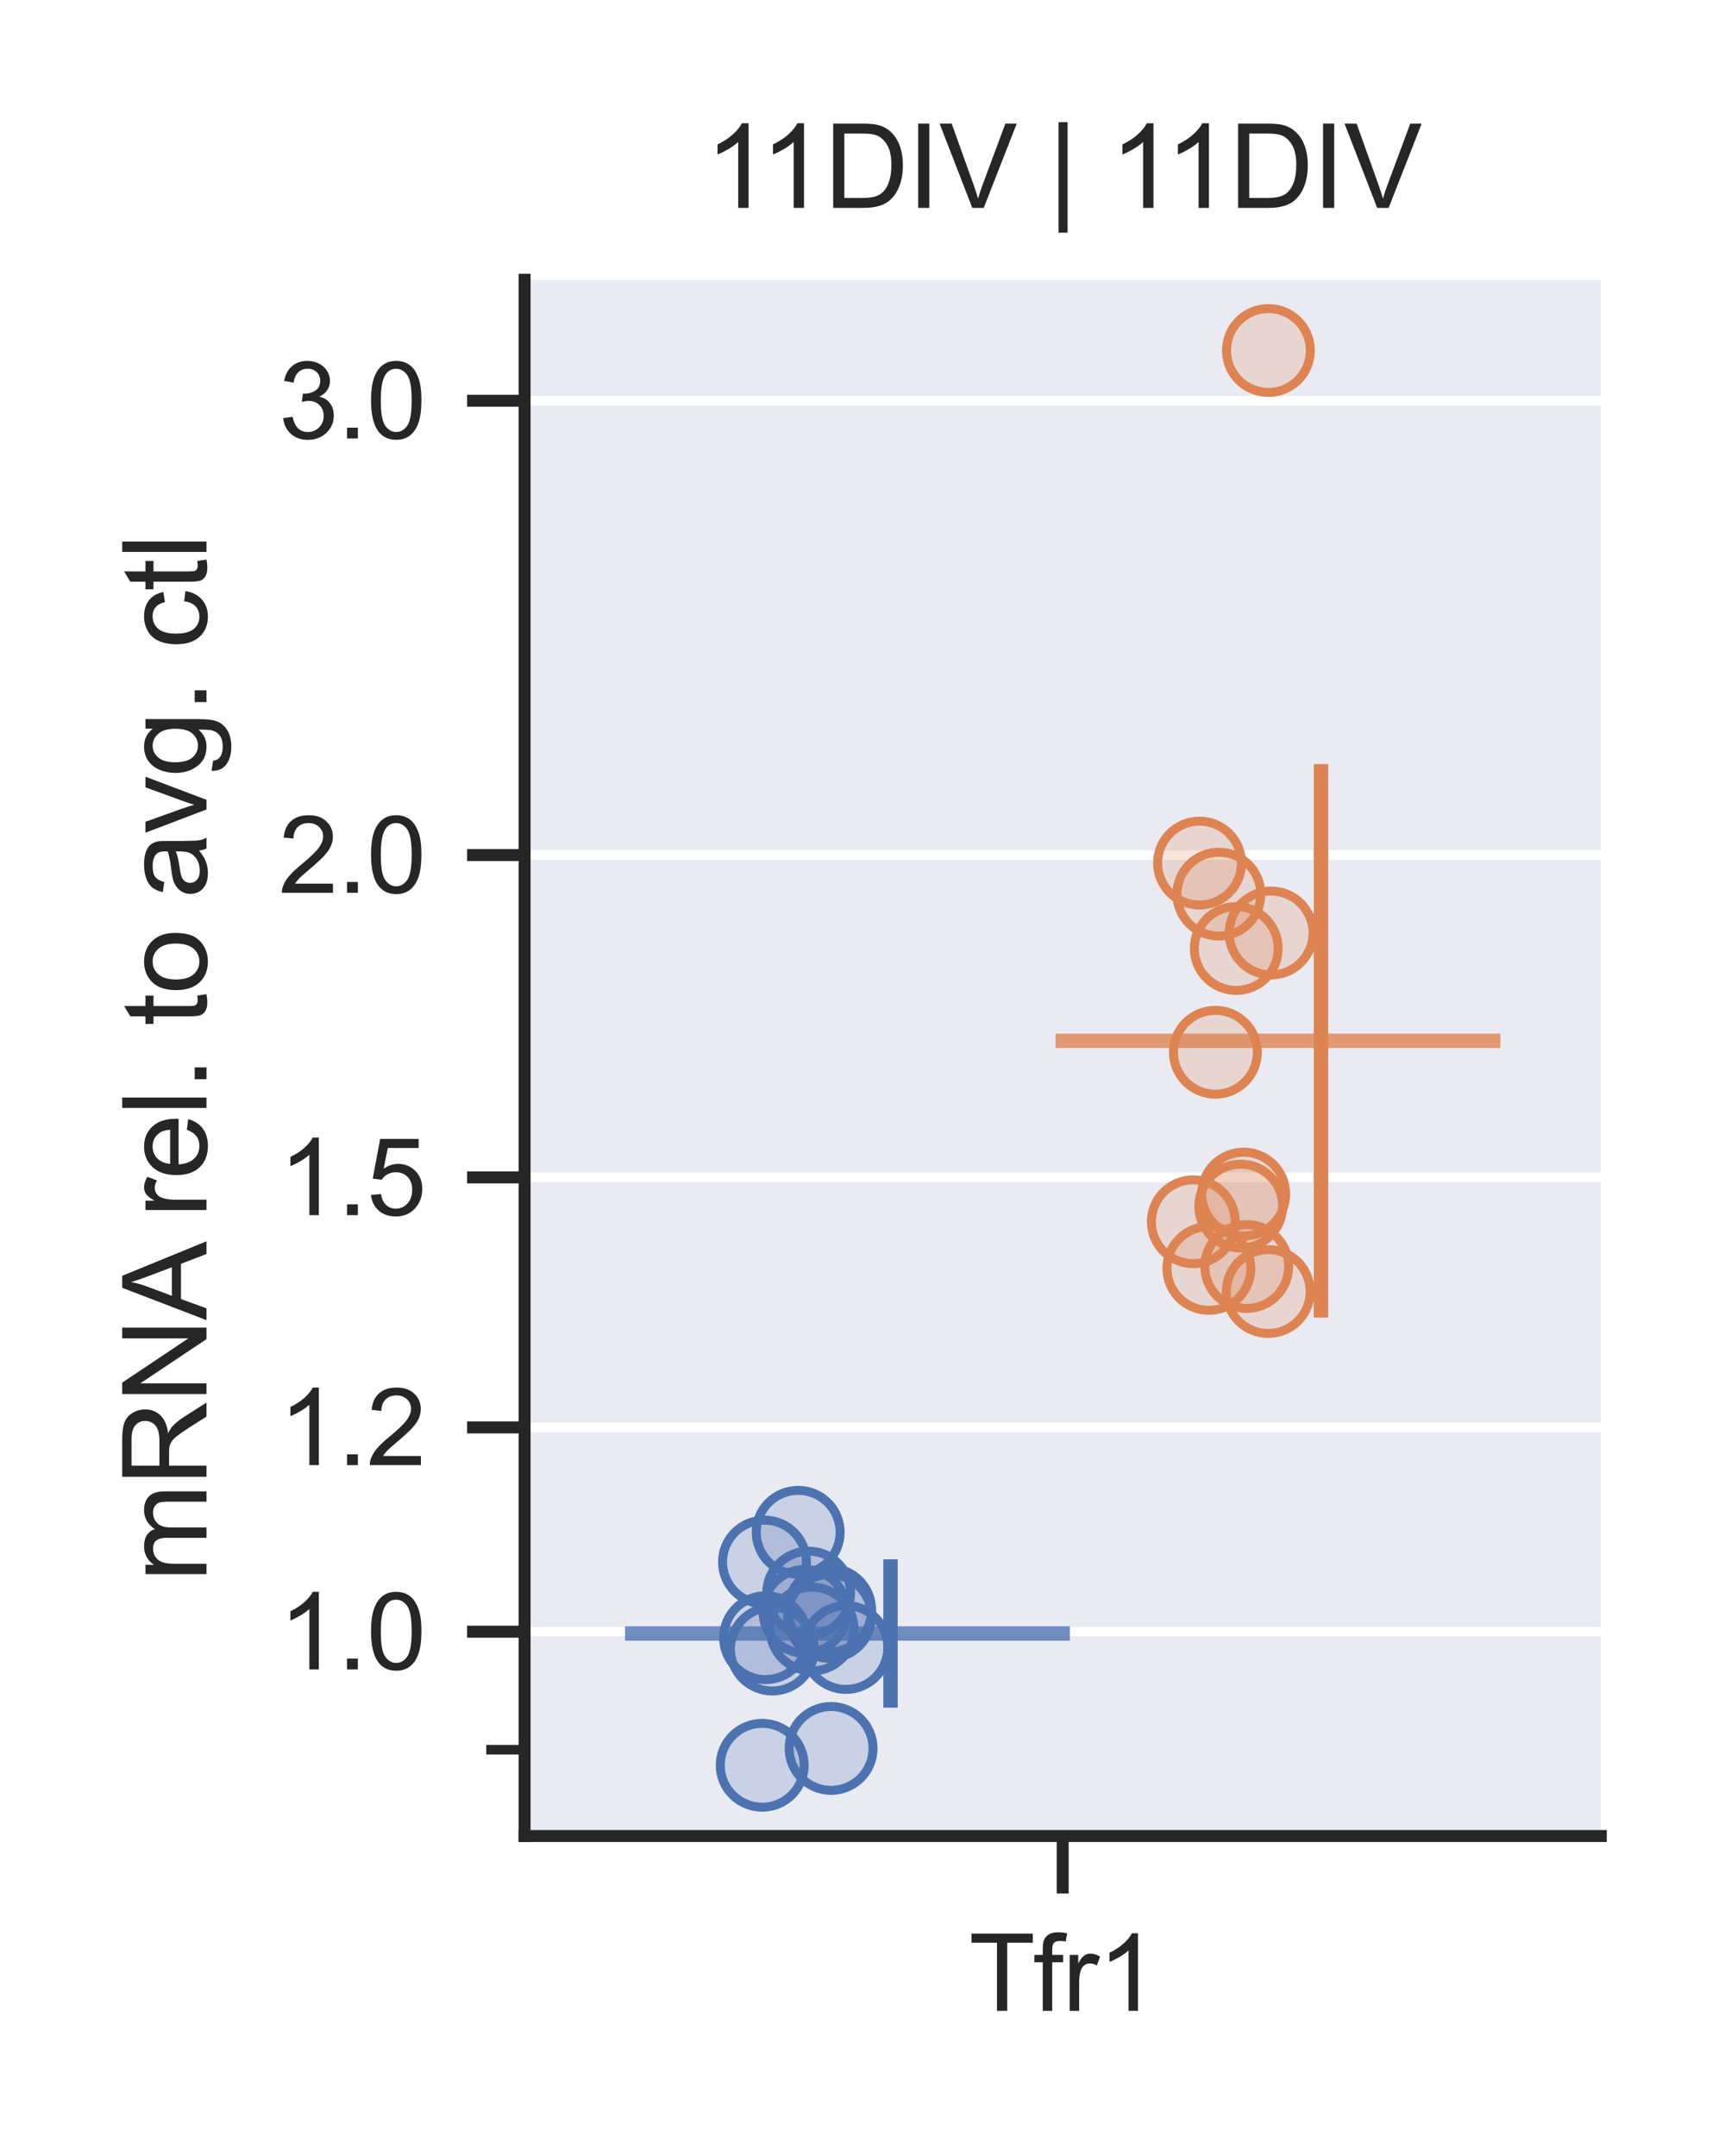 <?xml version="1.0" encoding="utf-8" standalone="no"?>
<!DOCTYPE svg PUBLIC "-//W3C//DTD SVG 1.1//EN"
  "http://www.w3.org/Graphics/SVG/1.1/DTD/svg11.dtd">
<svg xmlns:xlink="http://www.w3.org/1999/xlink" width="144pt" height="180pt" viewBox="0 0 144 180" xmlns="http://www.w3.org/2000/svg" version="1.1">
 <defs>
  <style type="text/css">*{stroke-linejoin: round; stroke-linecap: butt}</style>
 </defs>
 <g id="figure_1">
  <g id="patch_1">
   <path d="M 0 180 
L 144 180 
L 144 0 
L 0 0 
z
" style="fill: #ffffff"/>
  </g>
  <g id="axes_1">
   <g id="patch_2">
    <path d="M 43.792 153.284 
L 133.632 153.284 
L 133.632 23.357 
L 43.792 23.357 
z
" style="fill: #eaeaf2"/>
   </g>
   <g id="matplotlib.axis_1">
    <g id="xtick_1">
     <g id="line2d_1">
      <defs>
       <path id="m2f5e99642d" d="M 0 0 
L 0 4.8 
" style="stroke: #262626"/>
      </defs>
      <g>
       <use xlink:href="#m2f5e99642d" x="88.712" y="153.284" style="fill: #262626; stroke: #262626"/>
      </g>
     </g>
     <g id="text_1">
      <!-- Tfr1 -->
      <g style="fill: #262626" transform="translate(80.89 167.883) scale(0.088 -0.088)">
       <defs>
        <path id="ArialMT-54" d="M 1659 0 
L 1659 4041 
L 150 4041 
L 150 4581 
L 3781 4581 
L 3781 4041 
L 2266 4041 
L 2266 0 
L 1659 0 
z
" transform="scale(0.016)"/>
        <path id="ArialMT-66" d="M 556 0 
L 556 2881 
L 59 2881 
L 59 3319 
L 556 3319 
L 556 3672 
Q 556 4006 616 4169 
Q 697 4388 901 4523 
Q 1106 4659 1475 4659 
Q 1713 4659 2000 4603 
L 1916 4113 
Q 1741 4144 1584 4144 
Q 1328 4144 1222 4034 
Q 1116 3925 1116 3625 
L 1116 3319 
L 1763 3319 
L 1763 2881 
L 1116 2881 
L 1116 0 
L 556 0 
z
" transform="scale(0.016)"/>
        <path id="ArialMT-72" d="M 416 0 
L 416 3319 
L 922 3319 
L 922 2816 
Q 1116 3169 1280 3281 
Q 1444 3394 1641 3394 
Q 1925 3394 2219 3213 
L 2025 2691 
Q 1819 2813 1613 2813 
Q 1428 2813 1281 2702 
Q 1134 2591 1072 2394 
Q 978 2094 978 1738 
L 978 0 
L 416 0 
z
" transform="scale(0.016)"/>
        <path id="ArialMT-31" d="M 2384 0 
L 1822 0 
L 1822 3584 
Q 1619 3391 1289 3197 
Q 959 3003 697 2906 
L 697 3450 
Q 1169 3672 1522 3987 
Q 1875 4303 2022 4600 
L 2384 4600 
L 2384 0 
z
" transform="scale(0.016)"/>
       </defs>
       <use xlink:href="#ArialMT-54"/>
       <use xlink:href="#ArialMT-66" x="61.084"/>
       <use xlink:href="#ArialMT-72" x="88.867"/>
       <use xlink:href="#ArialMT-31" x="122.168"/>
      </g>
     </g>
    </g>
   </g>
   <g id="matplotlib.axis_2">
    <g id="ytick_1">
     <g id="line2d_2">
      <path d="M 43.792 136.226 
L 133.632 136.226 
" clip-path="url(#pa6bf86e4b5)" style="fill: none; stroke: #ffffff; stroke-width: 0.8; stroke-linecap: round"/>
     </g>
     <g id="line2d_3">
      <defs>
       <path id="me5019d1ec5" d="M 0 0 
L -4.8 0 
" style="stroke: #262626"/>
      </defs>
      <g>
       <use xlink:href="#me5019d1ec5" x="43.792" y="136.226" style="fill: #262626; stroke: #262626"/>
      </g>
     </g>
     <g id="text_2">
      <!-- 1.0 -->
      <g style="fill: #262626" transform="translate(23.26 139.376) scale(0.088 -0.088)">
       <defs>
        <path id="ArialMT-2e" d="M 581 0 
L 581 641 
L 1222 641 
L 1222 0 
L 581 0 
z
" transform="scale(0.016)"/>
        <path id="ArialMT-30" d="M 266 2259 
Q 266 3072 433 3567 
Q 600 4063 929 4331 
Q 1259 4600 1759 4600 
Q 2128 4600 2406 4451 
Q 2684 4303 2865 4023 
Q 3047 3744 3150 3342 
Q 3253 2941 3253 2259 
Q 3253 1453 3087 958 
Q 2922 463 2592 192 
Q 2263 -78 1759 -78 
Q 1097 -78 719 397 
Q 266 969 266 2259 
z
M 844 2259 
Q 844 1131 1108 757 
Q 1372 384 1759 384 
Q 2147 384 2411 759 
Q 2675 1134 2675 2259 
Q 2675 3391 2411 3762 
Q 2147 4134 1753 4134 
Q 1366 4134 1134 3806 
Q 844 3388 844 2259 
z
" transform="scale(0.016)"/>
       </defs>
       <use xlink:href="#ArialMT-31"/>
       <use xlink:href="#ArialMT-2e" x="55.615"/>
       <use xlink:href="#ArialMT-30" x="83.398"/>
      </g>
     </g>
    </g>
    <g id="ytick_2">
     <g id="line2d_4">
      <path d="M 43.792 119.172 
L 133.632 119.172 
" clip-path="url(#pa6bf86e4b5)" style="fill: none; stroke: #ffffff; stroke-width: 0.8; stroke-linecap: round"/>
     </g>
     <g id="line2d_5">
      <g>
       <use xlink:href="#me5019d1ec5" x="43.792" y="119.172" style="fill: #262626; stroke: #262626"/>
      </g>
     </g>
     <g id="text_3">
      <!-- 1.2 -->
      <g style="fill: #262626" transform="translate(23.26 122.321) scale(0.088 -0.088)">
       <defs>
        <path id="ArialMT-32" d="M 3222 541 
L 3222 0 
L 194 0 
Q 188 203 259 391 
Q 375 700 629 1000 
Q 884 1300 1366 1694 
Q 2113 2306 2375 2664 
Q 2638 3022 2638 3341 
Q 2638 3675 2398 3904 
Q 2159 4134 1775 4134 
Q 1369 4134 1125 3890 
Q 881 3647 878 3216 
L 300 3275 
Q 359 3922 746 4261 
Q 1134 4600 1788 4600 
Q 2447 4600 2831 4234 
Q 3216 3869 3216 3328 
Q 3216 3053 3103 2787 
Q 2991 2522 2730 2228 
Q 2469 1934 1863 1422 
Q 1356 997 1212 845 
Q 1069 694 975 541 
L 3222 541 
z
" transform="scale(0.016)"/>
       </defs>
       <use xlink:href="#ArialMT-31"/>
       <use xlink:href="#ArialMT-2e" x="55.615"/>
       <use xlink:href="#ArialMT-32" x="83.398"/>
      </g>
     </g>
    </g>
    <g id="ytick_3">
     <g id="line2d_6">
      <path d="M 43.792 98.298 
L 133.632 98.298 
" clip-path="url(#pa6bf86e4b5)" style="fill: none; stroke: #ffffff; stroke-width: 0.8; stroke-linecap: round"/>
     </g>
     <g id="line2d_7">
      <g>
       <use xlink:href="#me5019d1ec5" x="43.792" y="98.298" style="fill: #262626; stroke: #262626"/>
      </g>
     </g>
     <g id="text_4">
      <!-- 1.5 -->
      <g style="fill: #262626" transform="translate(23.26 101.448) scale(0.088 -0.088)">
       <defs>
        <path id="ArialMT-35" d="M 266 1200 
L 856 1250 
Q 922 819 1161 601 
Q 1400 384 1738 384 
Q 2144 384 2425 690 
Q 2706 997 2706 1503 
Q 2706 1984 2436 2262 
Q 2166 2541 1728 2541 
Q 1456 2541 1237 2417 
Q 1019 2294 894 2097 
L 366 2166 
L 809 4519 
L 3088 4519 
L 3088 3981 
L 1259 3981 
L 1013 2750 
Q 1425 3038 1878 3038 
Q 2478 3038 2890 2622 
Q 3303 2206 3303 1553 
Q 3303 931 2941 478 
Q 2500 -78 1738 -78 
Q 1113 -78 717 272 
Q 322 622 266 1200 
z
" transform="scale(0.016)"/>
       </defs>
       <use xlink:href="#ArialMT-31"/>
       <use xlink:href="#ArialMT-2e" x="55.615"/>
       <use xlink:href="#ArialMT-35" x="83.398"/>
      </g>
     </g>
    </g>
    <g id="ytick_4">
     <g id="line2d_8">
      <path d="M 43.792 71.387 
L 133.632 71.387 
" clip-path="url(#pa6bf86e4b5)" style="fill: none; stroke: #ffffff; stroke-width: 0.8; stroke-linecap: round"/>
     </g>
     <g id="line2d_9">
      <g>
       <use xlink:href="#me5019d1ec5" x="43.792" y="71.387" style="fill: #262626; stroke: #262626"/>
      </g>
     </g>
     <g id="text_5">
      <!-- 2.0 -->
      <g style="fill: #262626" transform="translate(23.26 74.537) scale(0.088 -0.088)">
       <use xlink:href="#ArialMT-32"/>
       <use xlink:href="#ArialMT-2e" x="55.615"/>
       <use xlink:href="#ArialMT-30" x="83.398"/>
      </g>
     </g>
    </g>
    <g id="ytick_5">
     <g id="line2d_10">
      <path d="M 43.792 33.459 
L 133.632 33.459 
" clip-path="url(#pa6bf86e4b5)" style="fill: none; stroke: #ffffff; stroke-width: 0.8; stroke-linecap: round"/>
     </g>
     <g id="line2d_11">
      <g>
       <use xlink:href="#me5019d1ec5" x="43.792" y="33.459" style="fill: #262626; stroke: #262626"/>
      </g>
     </g>
     <g id="text_6">
      <!-- 3.0 -->
      <g style="fill: #262626" transform="translate(23.26 36.609) scale(0.088 -0.088)">
       <defs>
        <path id="ArialMT-33" d="M 269 1209 
L 831 1284 
Q 928 806 1161 595 
Q 1394 384 1728 384 
Q 2125 384 2398 659 
Q 2672 934 2672 1341 
Q 2672 1728 2419 1979 
Q 2166 2231 1775 2231 
Q 1616 2231 1378 2169 
L 1441 2663 
Q 1497 2656 1531 2656 
Q 1891 2656 2178 2843 
Q 2466 3031 2466 3422 
Q 2466 3731 2256 3934 
Q 2047 4138 1716 4138 
Q 1388 4138 1169 3931 
Q 950 3725 888 3313 
L 325 3413 
Q 428 3978 793 4289 
Q 1159 4600 1703 4600 
Q 2078 4600 2393 4439 
Q 2709 4278 2876 4000 
Q 3044 3722 3044 3409 
Q 3044 3113 2884 2869 
Q 2725 2625 2413 2481 
Q 2819 2388 3044 2092 
Q 3269 1797 3269 1353 
Q 3269 753 2831 336 
Q 2394 -81 1725 -81 
Q 1122 -81 723 278 
Q 325 638 269 1209 
z
" transform="scale(0.016)"/>
       </defs>
       <use xlink:href="#ArialMT-33"/>
       <use xlink:href="#ArialMT-2e" x="55.615"/>
       <use xlink:href="#ArialMT-30" x="83.398"/>
      </g>
     </g>
    </g>
    <g id="ytick_6">
     <g id="line2d_12">
      <defs>
       <path id="mbf34a4c6f4" d="M 0 0 
L -3.2 0 
" style="stroke: #262626; stroke-width: 0.8"/>
      </defs>
      <g>
       <use xlink:href="#mbf34a4c6f4" x="43.792" y="146.082" style="fill: #262626; stroke: #262626; stroke-width: 0.8"/>
      </g>
     </g>
    </g>
    <g id="text_7">
     <!-- mRNA rel. to avg. ctl -->
     <g style="fill: #262626" transform="translate(17.239 132.066) rotate(-90) scale(0.096 -0.096)">
      <defs>
       <path id="ArialMT-6d" d="M 422 0 
L 422 3319 
L 925 3319 
L 925 2853 
Q 1081 3097 1340 3245 
Q 1600 3394 1931 3394 
Q 2300 3394 2536 3241 
Q 2772 3088 2869 2813 
Q 3263 3394 3894 3394 
Q 4388 3394 4653 3120 
Q 4919 2847 4919 2278 
L 4919 0 
L 4359 0 
L 4359 2091 
Q 4359 2428 4304 2576 
Q 4250 2725 4106 2815 
Q 3963 2906 3769 2906 
Q 3419 2906 3187 2673 
Q 2956 2441 2956 1928 
L 2956 0 
L 2394 0 
L 2394 2156 
Q 2394 2531 2256 2718 
Q 2119 2906 1806 2906 
Q 1569 2906 1367 2781 
Q 1166 2656 1075 2415 
Q 984 2175 984 1722 
L 984 0 
L 422 0 
z
" transform="scale(0.016)"/>
       <path id="ArialMT-52" d="M 503 0 
L 503 4581 
L 2534 4581 
Q 3147 4581 3465 4457 
Q 3784 4334 3975 4021 
Q 4166 3709 4166 3331 
Q 4166 2844 3850 2509 
Q 3534 2175 2875 2084 
Q 3116 1969 3241 1856 
Q 3506 1613 3744 1247 
L 4541 0 
L 3778 0 
L 3172 953 
Q 2906 1366 2734 1584 
Q 2563 1803 2427 1890 
Q 2291 1978 2150 2013 
Q 2047 2034 1813 2034 
L 1109 2034 
L 1109 0 
L 503 0 
z
M 1109 2559 
L 2413 2559 
Q 2828 2559 3062 2645 
Q 3297 2731 3419 2920 
Q 3541 3109 3541 3331 
Q 3541 3656 3305 3865 
Q 3069 4075 2559 4075 
L 1109 4075 
L 1109 2559 
z
" transform="scale(0.016)"/>
       <path id="ArialMT-4e" d="M 488 0 
L 488 4581 
L 1109 4581 
L 3516 984 
L 3516 4581 
L 4097 4581 
L 4097 0 
L 3475 0 
L 1069 3600 
L 1069 0 
L 488 0 
z
" transform="scale(0.016)"/>
       <path id="ArialMT-41" d="M -9 0 
L 1750 4581 
L 2403 4581 
L 4278 0 
L 3588 0 
L 3053 1388 
L 1138 1388 
L 634 0 
L -9 0 
z
M 1313 1881 
L 2866 1881 
L 2388 3150 
Q 2169 3728 2063 4100 
Q 1975 3659 1816 3225 
L 1313 1881 
z
" transform="scale(0.016)"/>
       <path id="ArialMT-20" transform="scale(0.016)"/>
       <path id="ArialMT-65" d="M 2694 1069 
L 3275 997 
Q 3138 488 2766 206 
Q 2394 -75 1816 -75 
Q 1088 -75 661 373 
Q 234 822 234 1631 
Q 234 2469 665 2931 
Q 1097 3394 1784 3394 
Q 2450 3394 2872 2941 
Q 3294 2488 3294 1666 
Q 3294 1616 3291 1516 
L 816 1516 
Q 847 969 1125 678 
Q 1403 388 1819 388 
Q 2128 388 2347 550 
Q 2566 713 2694 1069 
z
M 847 1978 
L 2700 1978 
Q 2663 2397 2488 2606 
Q 2219 2931 1791 2931 
Q 1403 2931 1139 2672 
Q 875 2413 847 1978 
z
" transform="scale(0.016)"/>
       <path id="ArialMT-6c" d="M 409 0 
L 409 4581 
L 972 4581 
L 972 0 
L 409 0 
z
" transform="scale(0.016)"/>
       <path id="ArialMT-74" d="M 1650 503 
L 1731 6 
Q 1494 -44 1306 -44 
Q 1000 -44 831 53 
Q 663 150 594 308 
Q 525 466 525 972 
L 525 2881 
L 113 2881 
L 113 3319 
L 525 3319 
L 525 4141 
L 1084 4478 
L 1084 3319 
L 1650 3319 
L 1650 2881 
L 1084 2881 
L 1084 941 
Q 1084 700 1114 631 
Q 1144 563 1211 522 
Q 1278 481 1403 481 
Q 1497 481 1650 503 
z
" transform="scale(0.016)"/>
       <path id="ArialMT-6f" d="M 213 1659 
Q 213 2581 725 3025 
Q 1153 3394 1769 3394 
Q 2453 3394 2887 2945 
Q 3322 2497 3322 1706 
Q 3322 1066 3130 698 
Q 2938 331 2570 128 
Q 2203 -75 1769 -75 
Q 1072 -75 642 372 
Q 213 819 213 1659 
z
M 791 1659 
Q 791 1022 1069 705 
Q 1347 388 1769 388 
Q 2188 388 2466 706 
Q 2744 1025 2744 1678 
Q 2744 2294 2464 2611 
Q 2184 2928 1769 2928 
Q 1347 2928 1069 2612 
Q 791 2297 791 1659 
z
" transform="scale(0.016)"/>
       <path id="ArialMT-61" d="M 2588 409 
Q 2275 144 1986 34 
Q 1697 -75 1366 -75 
Q 819 -75 525 192 
Q 231 459 231 875 
Q 231 1119 342 1320 
Q 453 1522 633 1644 
Q 813 1766 1038 1828 
Q 1203 1872 1538 1913 
Q 2219 1994 2541 2106 
Q 2544 2222 2544 2253 
Q 2544 2597 2384 2738 
Q 2169 2928 1744 2928 
Q 1347 2928 1158 2789 
Q 969 2650 878 2297 
L 328 2372 
Q 403 2725 575 2942 
Q 747 3159 1072 3276 
Q 1397 3394 1825 3394 
Q 2250 3394 2515 3294 
Q 2781 3194 2906 3042 
Q 3031 2891 3081 2659 
Q 3109 2516 3109 2141 
L 3109 1391 
Q 3109 606 3145 398 
Q 3181 191 3288 0 
L 2700 0 
Q 2613 175 2588 409 
z
M 2541 1666 
Q 2234 1541 1622 1453 
Q 1275 1403 1131 1340 
Q 988 1278 909 1158 
Q 831 1038 831 891 
Q 831 666 1001 516 
Q 1172 366 1500 366 
Q 1825 366 2078 508 
Q 2331 650 2450 897 
Q 2541 1088 2541 1459 
L 2541 1666 
z
" transform="scale(0.016)"/>
       <path id="ArialMT-76" d="M 1344 0 
L 81 3319 
L 675 3319 
L 1388 1331 
Q 1503 1009 1600 663 
Q 1675 925 1809 1294 
L 2547 3319 
L 3125 3319 
L 1869 0 
L 1344 0 
z
" transform="scale(0.016)"/>
       <path id="ArialMT-67" d="M 319 -275 
L 866 -356 
Q 900 -609 1056 -725 
Q 1266 -881 1628 -881 
Q 2019 -881 2231 -725 
Q 2444 -569 2519 -288 
Q 2563 -116 2559 434 
Q 2191 0 1641 0 
Q 956 0 581 494 
Q 206 988 206 1678 
Q 206 2153 378 2554 
Q 550 2956 876 3175 
Q 1203 3394 1644 3394 
Q 2231 3394 2613 2919 
L 2613 3319 
L 3131 3319 
L 3131 450 
Q 3131 -325 2973 -648 
Q 2816 -972 2473 -1159 
Q 2131 -1347 1631 -1347 
Q 1038 -1347 672 -1080 
Q 306 -813 319 -275 
z
M 784 1719 
Q 784 1066 1043 766 
Q 1303 466 1694 466 
Q 2081 466 2343 764 
Q 2606 1063 2606 1700 
Q 2606 2309 2336 2618 
Q 2066 2928 1684 2928 
Q 1309 2928 1046 2623 
Q 784 2319 784 1719 
z
" transform="scale(0.016)"/>
       <path id="ArialMT-63" d="M 2588 1216 
L 3141 1144 
Q 3050 572 2676 248 
Q 2303 -75 1759 -75 
Q 1078 -75 664 370 
Q 250 816 250 1647 
Q 250 2184 428 2587 
Q 606 2991 970 3192 
Q 1334 3394 1763 3394 
Q 2303 3394 2647 3120 
Q 2991 2847 3088 2344 
L 2541 2259 
Q 2463 2594 2264 2762 
Q 2066 2931 1784 2931 
Q 1359 2931 1093 2626 
Q 828 2322 828 1663 
Q 828 994 1084 691 
Q 1341 388 1753 388 
Q 2084 388 2306 591 
Q 2528 794 2588 1216 
z
" transform="scale(0.016)"/>
      </defs>
      <use xlink:href="#ArialMT-6d"/>
      <use xlink:href="#ArialMT-52" x="83.301"/>
      <use xlink:href="#ArialMT-4e" x="155.518"/>
      <use xlink:href="#ArialMT-41" x="227.734"/>
      <use xlink:href="#ArialMT-20" x="288.934"/>
      <use xlink:href="#ArialMT-72" x="316.717"/>
      <use xlink:href="#ArialMT-65" x="350.018"/>
      <use xlink:href="#ArialMT-6c" x="405.633"/>
      <use xlink:href="#ArialMT-2e" x="427.85"/>
      <use xlink:href="#ArialMT-20" x="455.633"/>
      <use xlink:href="#ArialMT-74" x="483.416"/>
      <use xlink:href="#ArialMT-6f" x="511.199"/>
      <use xlink:href="#ArialMT-20" x="566.814"/>
      <use xlink:href="#ArialMT-61" x="594.598"/>
      <use xlink:href="#ArialMT-76" x="650.213"/>
      <use xlink:href="#ArialMT-67" x="700.213"/>
      <use xlink:href="#ArialMT-2e" x="755.828"/>
      <use xlink:href="#ArialMT-20" x="783.611"/>
      <use xlink:href="#ArialMT-63" x="811.395"/>
      <use xlink:href="#ArialMT-74" x="861.395"/>
      <use xlink:href="#ArialMT-6c" x="889.178"/>
     </g>
    </g>
   </g>
   <g id="PathCollection_1">
    <path d="M 63.626 150.878 
C 64.554 150.878 65.445 150.51 66.101 149.853 
C 66.757 149.197 67.126 148.307 67.126 147.378 
C 67.126 146.45 66.757 145.56 66.101 144.903 
C 65.445 144.247 64.554 143.878 63.626 143.878 
C 62.698 143.878 61.808 144.247 61.151 144.903 
C 60.495 145.56 60.126 146.45 60.126 147.378 
C 60.126 148.307 60.495 149.197 61.151 149.853 
C 61.808 150.51 62.698 150.878 63.626 150.878 
z
" clip-path="url(#pa6bf86e4b5)" style="fill: #4c72b0; fill-opacity: 0.2; stroke: #4c72b0; stroke-width: 0.75"/>
    <path d="M 69.261 137.911 
C 70.189 137.911 71.079 137.542 71.736 136.885 
C 72.392 136.229 72.761 135.339 72.761 134.411 
C 72.761 133.482 72.392 132.592 71.736 131.936 
C 71.079 131.279 70.189 130.911 69.261 130.911 
C 68.333 130.911 67.442 131.279 66.786 131.936 
C 66.13 132.592 65.761 133.482 65.761 134.411 
C 65.761 135.339 66.13 136.229 66.786 136.885 
C 67.442 137.542 68.333 137.911 69.261 137.911 
z
" clip-path="url(#pa6bf86e4b5)" style="fill: #4c72b0; fill-opacity: 0.2; stroke: #4c72b0; stroke-width: 0.75"/>
    <path d="M 66.631 131.427 
C 67.559 131.427 68.449 131.058 69.106 130.402 
C 69.762 129.745 70.131 128.855 70.131 127.927 
C 70.131 126.998 69.762 126.108 69.106 125.452 
C 68.449 124.795 67.559 124.427 66.631 124.427 
C 65.703 124.427 64.812 124.795 64.156 125.452 
C 63.5 126.108 63.131 126.998 63.131 127.927 
C 63.131 128.855 63.5 129.745 64.156 130.402 
C 64.812 131.058 65.703 131.427 66.631 131.427 
z
" clip-path="url(#pa6bf86e4b5)" style="fill: #4c72b0; fill-opacity: 0.2; stroke: #4c72b0; stroke-width: 0.75"/>
    <path d="M 70.618 141.043 
C 71.546 141.043 72.437 140.675 73.093 140.018 
C 73.749 139.362 74.118 138.472 74.118 137.543 
C 74.118 136.615 73.749 135.725 73.093 135.069 
C 72.437 134.412 71.546 134.043 70.618 134.043 
C 69.69 134.043 68.799 134.412 68.143 135.069 
C 67.487 135.725 67.118 136.615 67.118 137.543 
C 67.118 138.472 67.487 139.362 68.143 140.018 
C 68.799 140.675 69.69 141.043 70.618 141.043 
z
" clip-path="url(#pa6bf86e4b5)" style="fill: #4c72b0; fill-opacity: 0.2; stroke: #4c72b0; stroke-width: 0.75"/>
    <path d="M 69.378 149.472 
C 70.306 149.472 71.197 149.104 71.853 148.447 
C 72.509 147.791 72.878 146.901 72.878 145.972 
C 72.878 145.044 72.509 144.154 71.853 143.498 
C 71.197 142.841 70.306 142.472 69.378 142.472 
C 68.45 142.472 67.559 142.841 66.903 143.498 
C 66.247 144.154 65.878 145.044 65.878 145.972 
C 65.878 146.901 66.247 147.791 66.903 148.447 
C 67.559 149.104 68.45 149.472 69.378 149.472 
z
" clip-path="url(#pa6bf86e4b5)" style="fill: #4c72b0; fill-opacity: 0.2; stroke: #4c72b0; stroke-width: 0.75"/>
    <path d="M 67.505 136.505 
C 68.433 136.505 69.324 136.136 69.98 135.48 
C 70.636 134.823 71.005 133.933 71.005 133.005 
C 71.005 132.076 70.636 131.186 69.98 130.53 
C 69.324 129.873 68.433 129.505 67.505 129.505 
C 66.577 129.505 65.687 129.873 65.03 130.53 
C 64.374 131.186 64.005 132.076 64.005 133.005 
C 64.005 133.933 64.374 134.823 65.03 135.48 
C 65.687 136.136 66.577 136.505 67.505 136.505 
z
" clip-path="url(#pa6bf86e4b5)" style="fill: #4c72b0; fill-opacity: 0.2; stroke: #4c72b0; stroke-width: 0.75"/>
    <path d="M 63.817 133.911 
C 64.745 133.911 65.635 133.542 66.292 132.886 
C 66.948 132.23 67.317 131.339 67.317 130.411 
C 67.317 129.483 66.948 128.593 66.292 127.936 
C 65.635 127.28 64.745 126.911 63.817 126.911 
C 62.889 126.911 61.998 127.28 61.342 127.936 
C 60.686 128.593 60.317 129.483 60.317 130.411 
C 60.317 131.339 60.686 132.23 61.342 132.886 
C 61.998 133.542 62.889 133.911 63.817 133.911 
z
" clip-path="url(#pa6bf86e4b5)" style="fill: #4c72b0; fill-opacity: 0.2; stroke: #4c72b0; stroke-width: 0.75"/>
    <path d="M 69.251 138.45 
C 70.179 138.45 71.069 138.081 71.726 137.425 
C 72.382 136.768 72.751 135.878 72.751 134.95 
C 72.751 134.022 72.382 133.131 71.726 132.475 
C 71.069 131.819 70.179 131.45 69.251 131.45 
C 68.323 131.45 67.432 131.819 66.776 132.475 
C 66.12 133.131 65.751 134.022 65.751 134.95 
C 65.751 135.878 66.12 136.768 66.776 137.425 
C 67.432 138.081 68.323 138.45 69.251 138.45 
z
" clip-path="url(#pa6bf86e4b5)" style="fill: #4c72b0; fill-opacity: 0.2; stroke: #4c72b0; stroke-width: 0.75"/>
    <path d="M 67.199 138.025 
C 68.128 138.025 69.018 137.656 69.674 137 
C 70.331 136.344 70.699 135.453 70.699 134.525 
C 70.699 133.597 70.331 132.707 69.674 132.05 
C 69.018 131.394 68.128 131.025 67.199 131.025 
C 66.271 131.025 65.381 131.394 64.725 132.05 
C 64.068 132.707 63.699 133.597 63.699 134.525 
C 63.699 135.453 64.068 136.344 64.725 137 
C 65.381 137.656 66.271 138.025 67.199 138.025 
z
" clip-path="url(#pa6bf86e4b5)" style="fill: #4c72b0; fill-opacity: 0.2; stroke: #4c72b0; stroke-width: 0.75"/>
    <path d="M 67.79 139.506 
C 68.718 139.506 69.609 139.137 70.265 138.481 
C 70.921 137.824 71.29 136.934 71.29 136.006 
C 71.29 135.078 70.921 134.187 70.265 133.531 
C 69.609 132.875 68.718 132.506 67.79 132.506 
C 66.862 132.506 65.972 132.875 65.315 133.531 
C 64.659 134.187 64.29 135.078 64.29 136.006 
C 64.29 136.934 64.659 137.824 65.315 138.481 
C 65.972 139.137 66.862 139.506 67.79 139.506 
z
" clip-path="url(#pa6bf86e4b5)" style="fill: #4c72b0; fill-opacity: 0.2; stroke: #4c72b0; stroke-width: 0.75"/>
    <path d="M 63.908 140.227 
C 64.836 140.227 65.726 139.858 66.382 139.202 
C 67.039 138.546 67.408 137.655 67.408 136.727 
C 67.408 135.799 67.039 134.909 66.382 134.252 
C 65.726 133.596 64.836 133.227 63.908 133.227 
C 62.979 133.227 62.089 133.596 61.433 134.252 
C 60.776 134.909 60.408 135.799 60.408 136.727 
C 60.408 137.655 60.776 138.546 61.433 139.202 
C 62.089 139.858 62.979 140.227 63.908 140.227 
z
" clip-path="url(#pa6bf86e4b5)" style="fill: #4c72b0; fill-opacity: 0.2; stroke: #4c72b0; stroke-width: 0.75"/>
    <path d="M 64.474 141.176 
C 65.402 141.176 66.292 140.807 66.949 140.151 
C 67.605 139.494 67.974 138.604 67.974 137.676 
C 67.974 136.748 67.605 135.857 66.949 135.201 
C 66.292 134.545 65.402 134.176 64.474 134.176 
C 63.546 134.176 62.655 134.545 61.999 135.201 
C 61.343 135.857 60.974 136.748 60.974 137.676 
C 60.974 138.604 61.343 139.494 61.999 140.151 
C 62.655 140.807 63.546 141.176 64.474 141.176 
z
" clip-path="url(#pa6bf86e4b5)" style="fill: #4c72b0; fill-opacity: 0.2; stroke: #4c72b0; stroke-width: 0.75"/>
    <path d="M 103.575 104.194 
C 104.503 104.194 105.393 103.825 106.049 103.169 
C 106.706 102.513 107.075 101.622 107.075 100.694 
C 107.075 99.766 106.706 98.876 106.049 98.219 
C 105.393 97.563 104.503 97.194 103.575 97.194 
C 102.646 97.194 101.756 97.563 101.1 98.219 
C 100.443 98.876 100.075 99.766 100.075 100.694 
C 100.075 101.622 100.443 102.513 101.1 103.169 
C 101.756 103.825 102.646 104.194 103.575 104.194 
z
" clip-path="url(#pa6bf86e4b5)" style="fill: #dd8452; fill-opacity: 0.2; stroke: #dd8452; stroke-width: 0.75"/>
    <path d="M 105.87 111.327 
C 106.799 111.327 107.689 110.958 108.345 110.301 
C 109.002 109.645 109.37 108.755 109.37 107.827 
C 109.37 106.898 109.002 106.008 108.345 105.352 
C 107.689 104.695 106.799 104.327 105.87 104.327 
C 104.942 104.327 104.052 104.695 103.395 105.352 
C 102.739 106.008 102.37 106.898 102.37 107.827 
C 102.37 108.755 102.739 109.645 103.395 110.301 
C 104.052 110.958 104.942 111.327 105.87 111.327 
z
" clip-path="url(#pa6bf86e4b5)" style="fill: #dd8452; fill-opacity: 0.2; stroke: #dd8452; stroke-width: 0.75"/>
    <path d="M 101.749 78.15 
C 102.678 78.15 103.568 77.781 104.224 77.124 
C 104.881 76.468 105.249 75.578 105.249 74.65 
C 105.249 73.721 104.881 72.831 104.224 72.175 
C 103.568 71.518 102.678 71.15 101.749 71.15 
C 100.821 71.15 99.931 71.518 99.275 72.175 
C 98.618 72.831 98.249 73.721 98.249 74.65 
C 98.249 75.578 98.618 76.468 99.275 77.124 
C 99.931 77.781 100.821 78.15 101.749 78.15 
z
" clip-path="url(#pa6bf86e4b5)" style="fill: #dd8452; fill-opacity: 0.2; stroke: #dd8452; stroke-width: 0.75"/>
    <path d="M 103.197 82.688 
C 104.126 82.688 105.016 82.32 105.672 81.663 
C 106.329 81.007 106.697 80.117 106.697 79.188 
C 106.697 78.26 106.329 77.37 105.672 76.713 
C 105.016 76.057 104.126 75.688 103.197 75.688 
C 102.269 75.688 101.379 76.057 100.723 76.713 
C 100.066 77.37 99.697 78.26 99.697 79.188 
C 99.697 80.117 100.066 81.007 100.723 81.663 
C 101.379 82.32 102.269 82.688 103.197 82.688 
z
" clip-path="url(#pa6bf86e4b5)" style="fill: #dd8452; fill-opacity: 0.2; stroke: #dd8452; stroke-width: 0.75"/>
    <path d="M 106.11 81.392 
C 107.039 81.392 107.929 81.023 108.585 80.366 
C 109.242 79.71 109.61 78.82 109.61 77.892 
C 109.61 76.963 109.242 76.073 108.585 75.417 
C 107.929 74.76 107.039 74.392 106.11 74.392 
C 105.182 74.392 104.292 74.76 103.635 75.417 
C 102.979 76.073 102.61 76.963 102.61 77.892 
C 102.61 78.82 102.979 79.71 103.635 80.366 
C 104.292 81.023 105.182 81.392 106.11 81.392 
z
" clip-path="url(#pa6bf86e4b5)" style="fill: #dd8452; fill-opacity: 0.2; stroke: #dd8452; stroke-width: 0.75"/>
    <path d="M 100.135 75.556 
C 101.063 75.556 101.953 75.187 102.61 74.531 
C 103.266 73.875 103.635 72.984 103.635 72.056 
C 103.635 71.128 103.266 70.237 102.61 69.581 
C 101.953 68.925 101.063 68.556 100.135 68.556 
C 99.207 68.556 98.316 68.925 97.66 69.581 
C 97.004 70.237 96.635 71.128 96.635 72.056 
C 96.635 72.984 97.004 73.875 97.66 74.531 
C 98.316 75.187 99.207 75.556 100.135 75.556 
z
" clip-path="url(#pa6bf86e4b5)" style="fill: #dd8452; fill-opacity: 0.2; stroke: #dd8452; stroke-width: 0.75"/>
    <path d="M 105.884 32.762 
C 106.812 32.762 107.703 32.394 108.359 31.737 
C 109.015 31.081 109.384 30.191 109.384 29.262 
C 109.384 28.334 109.015 27.444 108.359 26.787 
C 107.703 26.131 106.812 25.762 105.884 25.762 
C 104.956 25.762 104.066 26.131 103.409 26.787 
C 102.753 27.444 102.384 28.334 102.384 29.262 
C 102.384 30.191 102.753 31.081 103.409 31.737 
C 104.066 32.394 104.956 32.762 105.884 32.762 
z
" clip-path="url(#pa6bf86e4b5)" style="fill: #dd8452; fill-opacity: 0.2; stroke: #dd8452; stroke-width: 0.75"/>
    <path d="M 99.615 105.502 
C 100.543 105.502 101.434 105.133 102.09 104.477 
C 102.746 103.82 103.115 102.93 103.115 102.002 
C 103.115 101.074 102.746 100.183 102.09 99.527 
C 101.434 98.871 100.543 98.502 99.615 98.502 
C 98.687 98.502 97.797 98.871 97.14 99.527 
C 96.484 100.183 96.115 101.074 96.115 102.002 
C 96.115 102.93 96.484 103.82 97.14 104.477 
C 97.797 105.133 98.687 105.502 99.615 105.502 
z
" clip-path="url(#pa6bf86e4b5)" style="fill: #dd8452; fill-opacity: 0.2; stroke: #dd8452; stroke-width: 0.75"/>
    <path d="M 104.075 109.237 
C 105.003 109.237 105.893 108.868 106.55 108.211 
C 107.206 107.555 107.575 106.665 107.575 105.737 
C 107.575 104.808 107.206 103.918 106.55 103.262 
C 105.893 102.605 105.003 102.237 104.075 102.237 
C 103.147 102.237 102.256 102.605 101.6 103.262 
C 100.944 103.918 100.575 104.808 100.575 105.737 
C 100.575 106.665 100.944 107.555 101.6 108.211 
C 102.256 108.868 103.147 109.237 104.075 109.237 
z
" clip-path="url(#pa6bf86e4b5)" style="fill: #dd8452; fill-opacity: 0.2; stroke: #dd8452; stroke-width: 0.75"/>
    <path d="M 100.915 109.397 
C 101.844 109.397 102.734 109.028 103.39 108.372 
C 104.047 107.716 104.415 106.825 104.415 105.897 
C 104.415 104.969 104.047 104.079 103.39 103.422 
C 102.734 102.766 101.844 102.397 100.915 102.397 
C 99.987 102.397 99.097 102.766 98.44 103.422 
C 97.784 104.079 97.415 104.969 97.415 105.897 
C 97.415 106.825 97.784 107.716 98.44 108.372 
C 99.097 109.028 99.987 109.397 100.915 109.397 
z
" clip-path="url(#pa6bf86e4b5)" style="fill: #dd8452; fill-opacity: 0.2; stroke: #dd8452; stroke-width: 0.75"/>
    <path d="M 101.458 91.35 
C 102.386 91.35 103.277 90.981 103.933 90.324 
C 104.589 89.668 104.958 88.778 104.958 87.85 
C 104.958 86.921 104.589 86.031 103.933 85.375 
C 103.277 84.718 102.386 84.35 101.458 84.35 
C 100.53 84.35 99.64 84.718 98.983 85.375 
C 98.327 86.031 97.958 86.921 97.958 87.85 
C 97.958 88.778 98.327 89.668 98.983 90.324 
C 99.64 90.981 100.53 91.35 101.458 91.35 
z
" clip-path="url(#pa6bf86e4b5)" style="fill: #dd8452; fill-opacity: 0.2; stroke: #dd8452; stroke-width: 0.75"/>
    <path d="M 103.822 103.192 
C 104.75 103.192 105.64 102.823 106.297 102.166 
C 106.953 101.51 107.322 100.62 107.322 99.692 
C 107.322 98.763 106.953 97.873 106.297 97.217 
C 105.64 96.56 104.75 96.192 103.822 96.192 
C 102.894 96.192 102.003 96.56 101.347 97.217 
C 100.691 97.873 100.322 98.763 100.322 99.692 
C 100.322 100.62 100.691 101.51 101.347 102.166 
C 102.003 102.823 102.894 103.192 103.822 103.192 
z
" clip-path="url(#pa6bf86e4b5)" style="fill: #dd8452; fill-opacity: 0.2; stroke: #dd8452; stroke-width: 0.75"/>
   </g>
   <g id="LineCollection_1">
    <path d="M 52.776 136.378 
L 88.712 136.378 
" clip-path="url(#pa6bf86e4b5)" style="fill: none; stroke: #4c72b0; stroke-opacity: 0.8; stroke-width: 1.2; stroke-linecap: square"/>
    <path d="M 88.712 86.895 
L 124.648 86.895 
" clip-path="url(#pa6bf86e4b5)" style="fill: none; stroke: #dd8452; stroke-opacity: 0.8; stroke-width: 1.2; stroke-linecap: square"/>
   </g>
   <g id="LineCollection_2">
    <path d="M 74.338 141.971 
L 74.338 130.784 
" clip-path="url(#pa6bf86e4b5)" style="fill: none; stroke: #4c72b0; stroke-width: 1.2; stroke-linecap: square"/>
    <path d="M 110.274 109.397 
L 110.274 64.394 
" clip-path="url(#pa6bf86e4b5)" style="fill: none; stroke: #dd8452; stroke-width: 1.2; stroke-linecap: square"/>
   </g>
   <g id="patch_3">
    <path d="M 43.792 153.284 
L 43.792 23.357 
" style="fill: none; stroke: #262626; stroke-linejoin: miter; stroke-linecap: square"/>
   </g>
   <g id="patch_4">
    <path d="M 43.792 153.284 
L 133.632 153.284 
" style="fill: none; stroke: #262626; stroke-linejoin: miter; stroke-linecap: square"/>
   </g>
   <g id="text_8">
    <!-- 11DIV | 11DIV -->
    <g style="fill: #262626" transform="translate(58.825 17.357) scale(0.096 -0.096)">
     <defs>
      <path id="ArialMT-44" d="M 494 0 
L 494 4581 
L 2072 4581 
Q 2606 4581 2888 4516 
Q 3281 4425 3559 4188 
Q 3922 3881 4101 3404 
Q 4281 2928 4281 2316 
Q 4281 1794 4159 1391 
Q 4038 988 3847 723 
Q 3656 459 3429 307 
Q 3203 156 2883 78 
Q 2563 0 2147 0 
L 494 0 
z
M 1100 541 
L 2078 541 
Q 2531 541 2789 625 
Q 3047 709 3200 863 
Q 3416 1078 3536 1442 
Q 3656 1806 3656 2325 
Q 3656 3044 3420 3430 
Q 3184 3816 2847 3947 
Q 2603 4041 2063 4041 
L 1100 4041 
L 1100 541 
z
" transform="scale(0.016)"/>
      <path id="ArialMT-49" d="M 597 0 
L 597 4581 
L 1203 4581 
L 1203 0 
L 597 0 
z
" transform="scale(0.016)"/>
      <path id="ArialMT-56" d="M 1803 0 
L 28 4581 
L 684 4581 
L 1875 1253 
Q 2019 853 2116 503 
Q 2222 878 2363 1253 
L 3600 4581 
L 4219 4581 
L 2425 0 
L 1803 0 
z
" transform="scale(0.016)"/>
      <path id="ArialMT-7c" d="M 588 -1347 
L 588 4659 
L 1078 4659 
L 1078 -1347 
L 588 -1347 
z
" transform="scale(0.016)"/>
     </defs>
     <use xlink:href="#ArialMT-31"/>
     <use xlink:href="#ArialMT-31" x="48.24"/>
     <use xlink:href="#ArialMT-44" x="103.855"/>
     <use xlink:href="#ArialMT-49" x="176.072"/>
     <use xlink:href="#ArialMT-56" x="203.855"/>
     <use xlink:href="#ArialMT-20" x="270.555"/>
     <use xlink:href="#ArialMT-7c" x="298.338"/>
     <use xlink:href="#ArialMT-20" x="324.314"/>
     <use xlink:href="#ArialMT-31" x="352.098"/>
     <use xlink:href="#ArialMT-31" x="400.338"/>
     <use xlink:href="#ArialMT-44" x="455.953"/>
     <use xlink:href="#ArialMT-49" x="528.17"/>
     <use xlink:href="#ArialMT-56" x="555.953"/>
    </g>
   </g>
  </g>
  <g id="legend_1">
   <g id="patch_5">
    <path d="M 147.28 101.358 
L 187.672 101.358 
Q 189.432 101.358 189.432 99.598 
L 189.432 62.402 
Q 189.432 60.642 187.672 60.642 
L 147.28 60.642 
Q 145.52 60.642 145.52 62.402 
L 145.52 99.598 
Q 145.52 101.358 147.28 101.358 
z
" style="fill: #eaeaf2; opacity: 0.8; stroke: #cccccc; stroke-width: 0.8; stroke-linejoin: miter"/>
   </g>
   <g id="text_9">
    <!-- tx -->
    <g style="fill: #262626" transform="translate(163.743 71.034) scale(0.096 -0.096)">
     <defs>
      <path id="ArialMT-78" d="M 47 0 
L 1259 1725 
L 138 3319 
L 841 3319 
L 1350 2541 
Q 1494 2319 1581 2169 
Q 1719 2375 1834 2534 
L 2394 3319 
L 3066 3319 
L 1919 1756 
L 3153 0 
L 2463 0 
L 1781 1031 
L 1600 1309 
L 728 0 
L 47 0 
z
" transform="scale(0.016)"/>
     </defs>
     <use xlink:href="#ArialMT-74"/>
     <use xlink:href="#ArialMT-78" x="27.783"/>
    </g>
   </g>
   <g id="line2d_13">
    <path style="fill: none; stroke: #4c72b0; stroke-width: 1.2; stroke-linecap: square"/>
   </g>
   <g id="line2d_14">
    <path style="fill: none; stroke: #4c72b0; stroke-width: 1.2; stroke-linecap: square"/>
   </g>
   <g id="text_10">
    <!-- ctl -->
    <g style="fill: #262626" transform="translate(173.68 83.641) scale(0.088 -0.088)">
     <use xlink:href="#ArialMT-63"/>
     <use xlink:href="#ArialMT-74" x="50"/>
     <use xlink:href="#ArialMT-6c" x="77.783"/>
    </g>
   </g>
   <g id="line2d_15">
    <path style="fill: none; stroke: #dd8452; stroke-width: 1.2; stroke-linecap: square"/>
   </g>
   <g id="line2d_16">
    <path style="fill: none; stroke: #dd8452; stroke-width: 1.2; stroke-linecap: square"/>
   </g>
   <g id="text_11">
    <!-- dfo -->
    <g style="fill: #262626" transform="translate(173.68 96.089) scale(0.088 -0.088)">
     <defs>
      <path id="ArialMT-64" d="M 2575 0 
L 2575 419 
Q 2259 -75 1647 -75 
Q 1250 -75 917 144 
Q 584 363 401 755 
Q 219 1147 219 1656 
Q 219 2153 384 2558 
Q 550 2963 881 3178 
Q 1213 3394 1622 3394 
Q 1922 3394 2156 3267 
Q 2391 3141 2538 2938 
L 2538 4581 
L 3097 4581 
L 3097 0 
L 2575 0 
z
M 797 1656 
Q 797 1019 1065 703 
Q 1334 388 1700 388 
Q 2069 388 2326 689 
Q 2584 991 2584 1609 
Q 2584 2291 2321 2609 
Q 2059 2928 1675 2928 
Q 1300 2928 1048 2622 
Q 797 2316 797 1656 
z
" transform="scale(0.016)"/>
     </defs>
     <use xlink:href="#ArialMT-64"/>
     <use xlink:href="#ArialMT-66" x="55.615"/>
     <use xlink:href="#ArialMT-6f" x="83.398"/>
    </g>
   </g>
  </g>
 </g>
 <defs>
  <clipPath id="pa6bf86e4b5">
   <rect x="43.792" y="23.357" width="89.84" height="129.928"/>
  </clipPath>
 </defs>
</svg>
